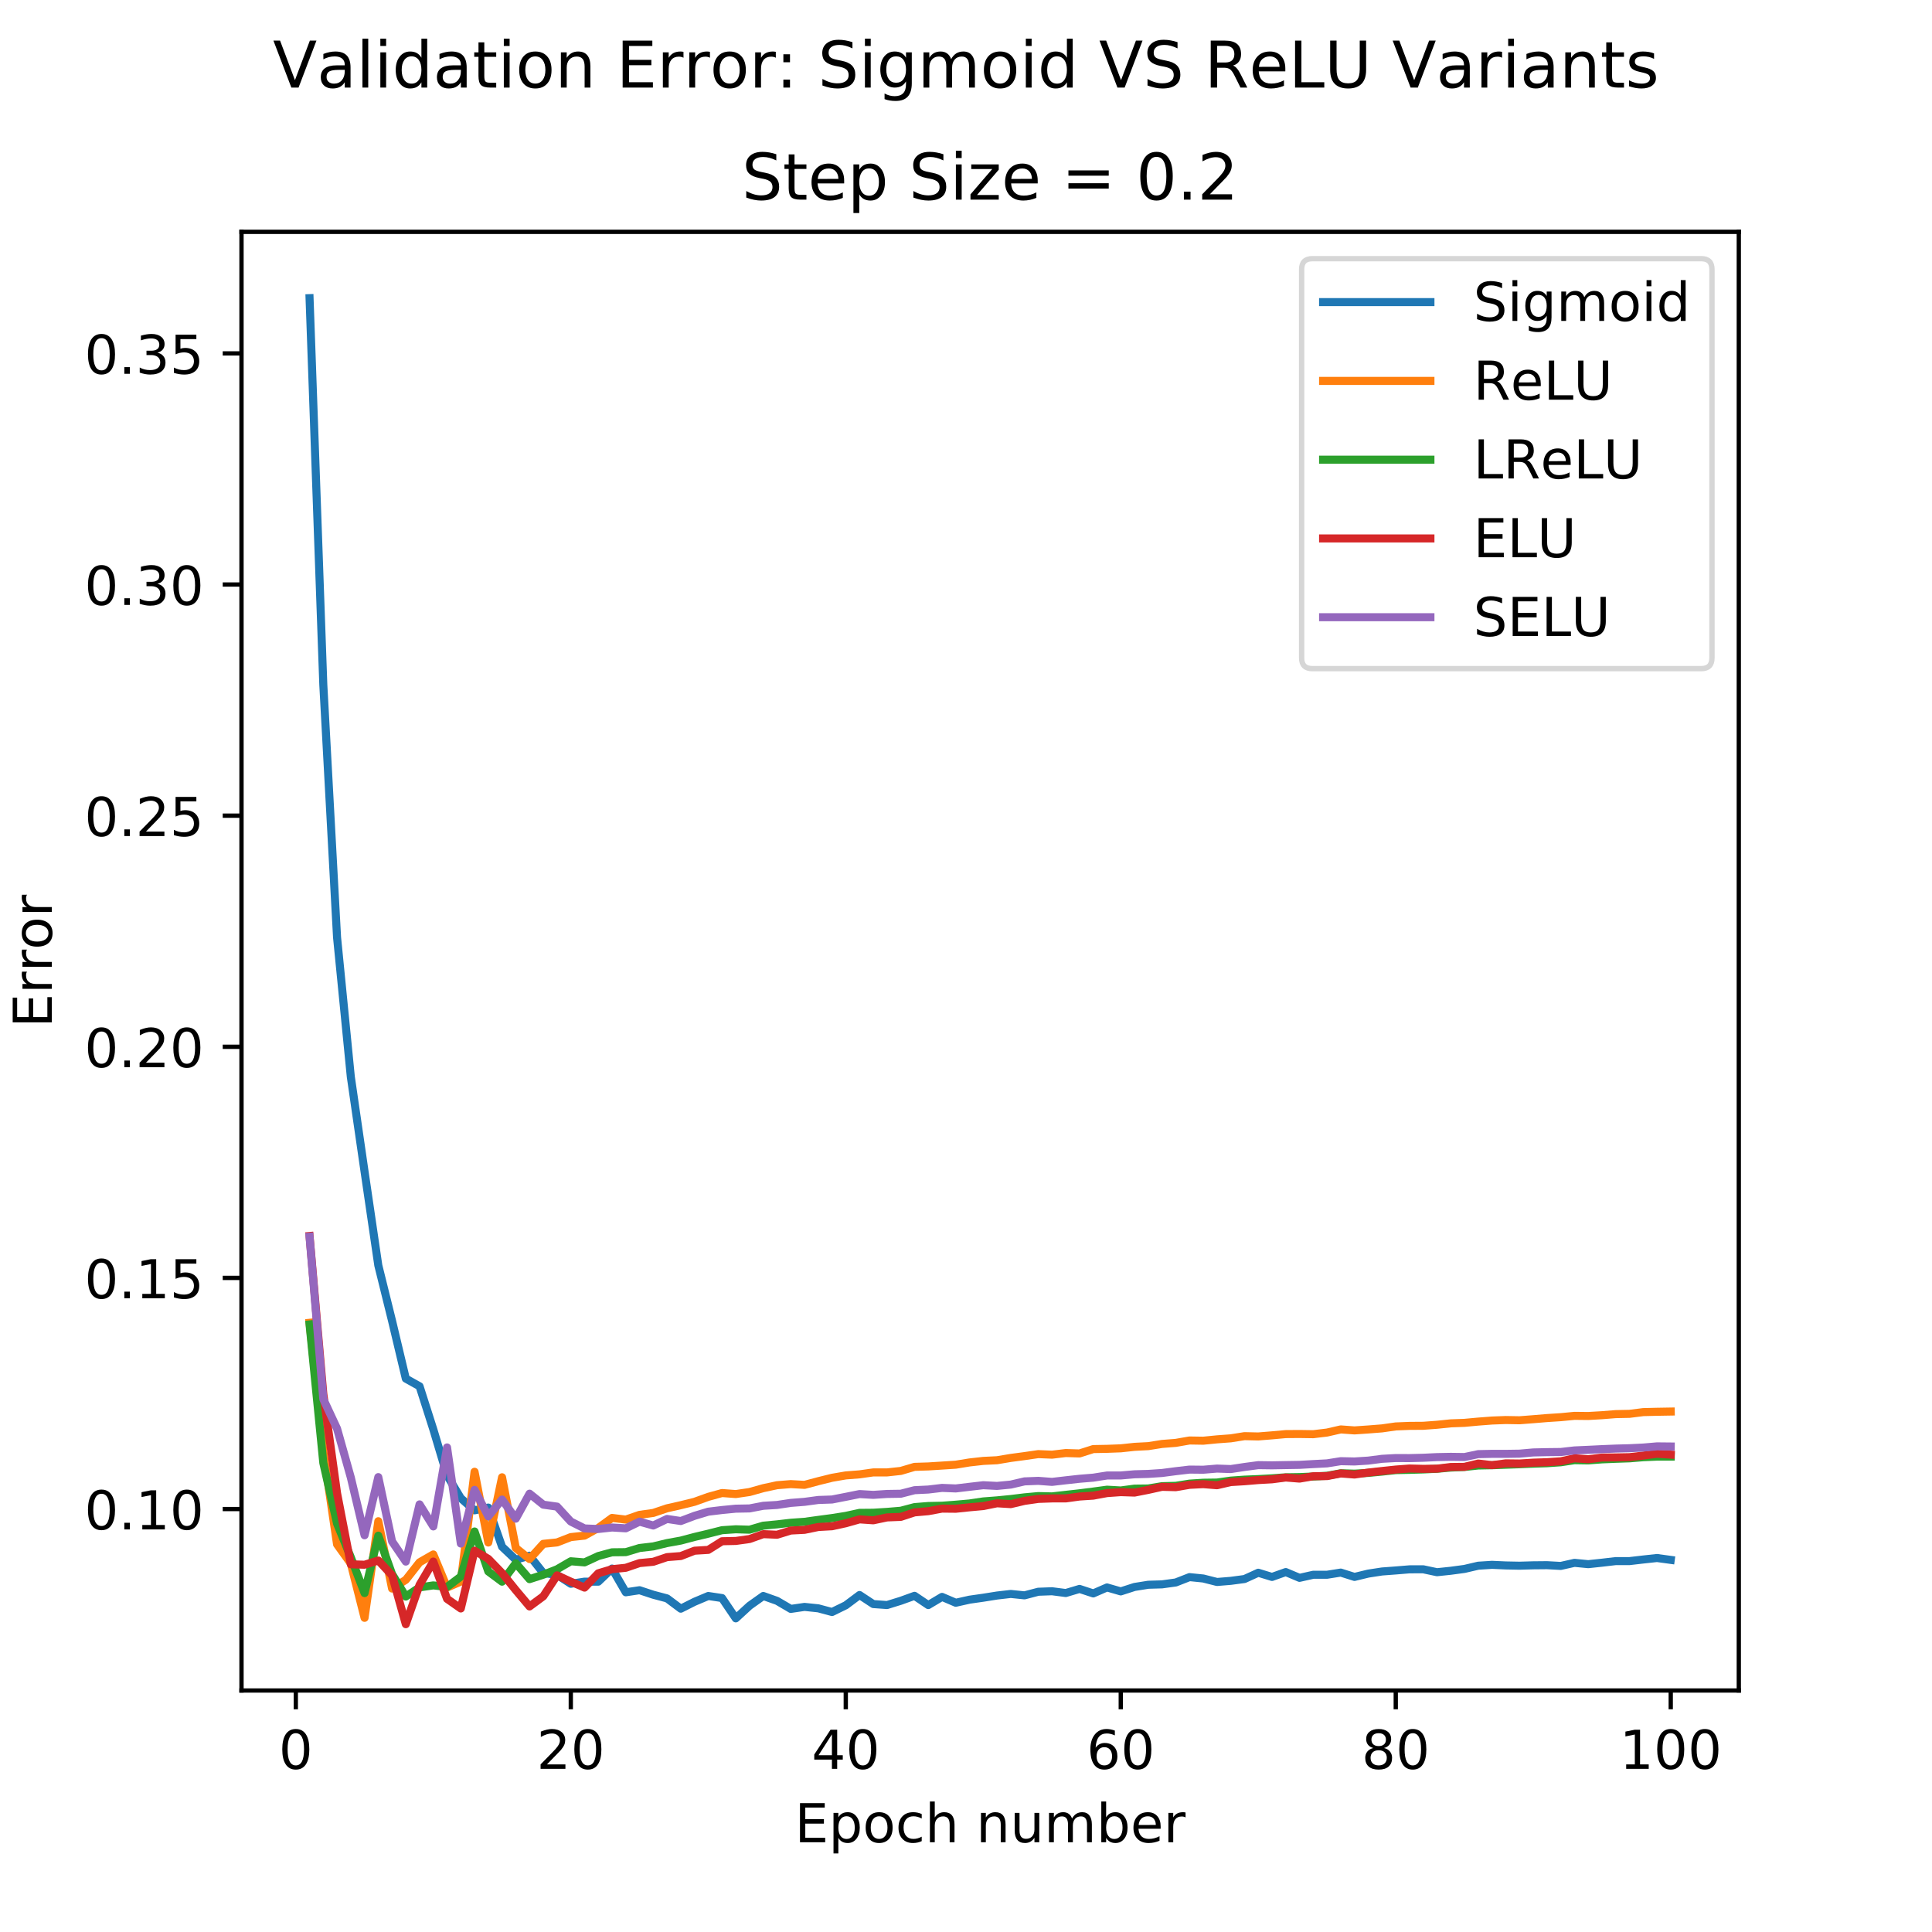 <?xml version="1.0" encoding="utf-8" standalone="no"?>
<!DOCTYPE svg PUBLIC "-//W3C//DTD SVG 1.1//EN"
  "http://www.w3.org/Graphics/SVG/1.1/DTD/svg11.dtd">
<!-- Created with matplotlib (http://matplotlib.org/) -->
<svg height="360pt" version="1.1" viewBox="0 0 360 360" width="360pt" xmlns="http://www.w3.org/2000/svg" xmlns:xlink="http://www.w3.org/1999/xlink">
 <defs>
  <style type="text/css">
*{stroke-linecap:butt;stroke-linejoin:round;}
  </style>
 </defs>
 <g id="figure_1">
  <g id="patch_1">
   <path d="M 0 360 
L 360 360 
L 360 0 
L 0 0 
z
" style="fill:#ffffff;"/>
  </g>
  <g id="axes_1">
   <g id="patch_2">
    <path d="M 45 315 
L 324 315 
L 324 43.2 
L 45 43.2 
z
" style="fill:#ffffff;"/>
   </g>
   <g id="matplotlib.axis_1">
    <g id="xtick_1">
     <g id="line2d_1">
      <defs>
       <path d="M 0 0 
L 0 3.5 
" id="mba93e3046a" style="stroke:#000000;stroke-width:0.8;"/>
      </defs>
      <g>
       <use style="stroke:#000000;stroke-width:0.8;" x="55.12" xlink:href="#mba93e3046a" y="315"/>
      </g>
     </g>
     <g id="text_1">
      <!-- 0 -->
      <defs>
       <path d="M 31.781 66.406 
Q 24.172 66.406 20.328 58.906 
Q 16.5 51.422 16.5 36.375 
Q 16.5 21.391 20.328 13.891 
Q 24.172 6.391 31.781 6.391 
Q 39.453 6.391 43.281 13.891 
Q 47.125 21.391 47.125 36.375 
Q 47.125 51.422 43.281 58.906 
Q 39.453 66.406 31.781 66.406 
z
M 31.781 74.219 
Q 44.047 74.219 50.516 64.516 
Q 56.984 54.828 56.984 36.375 
Q 56.984 17.969 50.516 8.266 
Q 44.047 -1.422 31.781 -1.422 
Q 19.531 -1.422 13.062 8.266 
Q 6.594 17.969 6.594 36.375 
Q 6.594 54.828 13.062 64.516 
Q 19.531 74.219 31.781 74.219 
z
" id="DejaVuSans-30"/>
      </defs>
      <g transform="translate(51.939 329.598)scale(0.1 -0.1)">
       <use xlink:href="#DejaVuSans-30"/>
      </g>
     </g>
    </g>
    <g id="xtick_2">
     <g id="line2d_2">
      <g>
       <use style="stroke:#000000;stroke-width:0.8;" x="106.36" xlink:href="#mba93e3046a" y="315"/>
      </g>
     </g>
     <g id="text_2">
      <!-- 20 -->
      <defs>
       <path d="M 19.188 8.297 
L 53.609 8.297 
L 53.609 0 
L 7.328 0 
L 7.328 8.297 
Q 12.938 14.109 22.625 23.891 
Q 32.328 33.688 34.812 36.531 
Q 39.547 41.844 41.422 45.531 
Q 43.312 49.219 43.312 52.781 
Q 43.312 58.594 39.234 62.25 
Q 35.156 65.922 28.609 65.922 
Q 23.969 65.922 18.812 64.312 
Q 13.672 62.703 7.812 59.422 
L 7.812 69.391 
Q 13.766 71.781 18.938 73 
Q 24.125 74.219 28.422 74.219 
Q 39.75 74.219 46.484 68.547 
Q 53.219 62.891 53.219 53.422 
Q 53.219 48.922 51.531 44.891 
Q 49.859 40.875 45.406 35.406 
Q 44.188 33.984 37.641 27.219 
Q 31.109 20.453 19.188 8.297 
z
" id="DejaVuSans-32"/>
      </defs>
      <g transform="translate(99.997 329.598)scale(0.1 -0.1)">
       <use xlink:href="#DejaVuSans-32"/>
       <use x="63.623" xlink:href="#DejaVuSans-30"/>
      </g>
     </g>
    </g>
    <g id="xtick_3">
     <g id="line2d_3">
      <g>
       <use style="stroke:#000000;stroke-width:0.8;" x="157.599" xlink:href="#mba93e3046a" y="315"/>
      </g>
     </g>
     <g id="text_3">
      <!-- 40 -->
      <defs>
       <path d="M 37.797 64.312 
L 12.891 25.391 
L 37.797 25.391 
z
M 35.203 72.906 
L 47.609 72.906 
L 47.609 25.391 
L 58.016 25.391 
L 58.016 17.188 
L 47.609 17.188 
L 47.609 0 
L 37.797 0 
L 37.797 17.188 
L 4.891 17.188 
L 4.891 26.703 
z
" id="DejaVuSans-34"/>
      </defs>
      <g transform="translate(151.237 329.598)scale(0.1 -0.1)">
       <use xlink:href="#DejaVuSans-34"/>
       <use x="63.623" xlink:href="#DejaVuSans-30"/>
      </g>
     </g>
    </g>
    <g id="xtick_4">
     <g id="line2d_4">
      <g>
       <use style="stroke:#000000;stroke-width:0.8;" x="208.839" xlink:href="#mba93e3046a" y="315"/>
      </g>
     </g>
     <g id="text_4">
      <!-- 60 -->
      <defs>
       <path d="M 33.016 40.375 
Q 26.375 40.375 22.484 35.828 
Q 18.609 31.297 18.609 23.391 
Q 18.609 15.531 22.484 10.953 
Q 26.375 6.391 33.016 6.391 
Q 39.656 6.391 43.531 10.953 
Q 47.406 15.531 47.406 23.391 
Q 47.406 31.297 43.531 35.828 
Q 39.656 40.375 33.016 40.375 
z
M 52.594 71.297 
L 52.594 62.312 
Q 48.875 64.062 45.094 64.984 
Q 41.312 65.922 37.594 65.922 
Q 27.828 65.922 22.672 59.328 
Q 17.531 52.734 16.797 39.406 
Q 19.672 43.656 24.016 45.922 
Q 28.375 48.188 33.594 48.188 
Q 44.578 48.188 50.953 41.516 
Q 57.328 34.859 57.328 23.391 
Q 57.328 12.156 50.688 5.359 
Q 44.047 -1.422 33.016 -1.422 
Q 20.359 -1.422 13.672 8.266 
Q 6.984 17.969 6.984 36.375 
Q 6.984 53.656 15.188 63.938 
Q 23.391 74.219 37.203 74.219 
Q 40.922 74.219 44.703 73.484 
Q 48.484 72.75 52.594 71.297 
z
" id="DejaVuSans-36"/>
      </defs>
      <g transform="translate(202.476 329.598)scale(0.1 -0.1)">
       <use xlink:href="#DejaVuSans-36"/>
       <use x="63.623" xlink:href="#DejaVuSans-30"/>
      </g>
     </g>
    </g>
    <g id="xtick_5">
     <g id="line2d_5">
      <g>
       <use style="stroke:#000000;stroke-width:0.8;" x="260.079" xlink:href="#mba93e3046a" y="315"/>
      </g>
     </g>
     <g id="text_5">
      <!-- 80 -->
      <defs>
       <path d="M 31.781 34.625 
Q 24.75 34.625 20.719 30.859 
Q 16.703 27.094 16.703 20.516 
Q 16.703 13.922 20.719 10.156 
Q 24.75 6.391 31.781 6.391 
Q 38.812 6.391 42.859 10.172 
Q 46.922 13.969 46.922 20.516 
Q 46.922 27.094 42.891 30.859 
Q 38.875 34.625 31.781 34.625 
z
M 21.922 38.812 
Q 15.578 40.375 12.031 44.719 
Q 8.5 49.078 8.5 55.328 
Q 8.5 64.062 14.719 69.141 
Q 20.953 74.219 31.781 74.219 
Q 42.672 74.219 48.875 69.141 
Q 55.078 64.062 55.078 55.328 
Q 55.078 49.078 51.531 44.719 
Q 48 40.375 41.703 38.812 
Q 48.828 37.156 52.797 32.312 
Q 56.781 27.484 56.781 20.516 
Q 56.781 9.906 50.312 4.234 
Q 43.844 -1.422 31.781 -1.422 
Q 19.734 -1.422 13.25 4.234 
Q 6.781 9.906 6.781 20.516 
Q 6.781 27.484 10.781 32.312 
Q 14.797 37.156 21.922 38.812 
z
M 18.312 54.391 
Q 18.312 48.734 21.844 45.562 
Q 25.391 42.391 31.781 42.391 
Q 38.141 42.391 41.719 45.562 
Q 45.312 48.734 45.312 54.391 
Q 45.312 60.062 41.719 63.234 
Q 38.141 66.406 31.781 66.406 
Q 25.391 66.406 21.844 63.234 
Q 18.312 60.062 18.312 54.391 
z
" id="DejaVuSans-38"/>
      </defs>
      <g transform="translate(253.716 329.598)scale(0.1 -0.1)">
       <use xlink:href="#DejaVuSans-38"/>
       <use x="63.623" xlink:href="#DejaVuSans-30"/>
      </g>
     </g>
    </g>
    <g id="xtick_6">
     <g id="line2d_6">
      <g>
       <use style="stroke:#000000;stroke-width:0.8;" x="311.318" xlink:href="#mba93e3046a" y="315"/>
      </g>
     </g>
     <g id="text_6">
      <!-- 100 -->
      <defs>
       <path d="M 12.406 8.297 
L 28.516 8.297 
L 28.516 63.922 
L 10.984 60.406 
L 10.984 69.391 
L 28.422 72.906 
L 38.281 72.906 
L 38.281 8.297 
L 54.391 8.297 
L 54.391 0 
L 12.406 0 
z
" id="DejaVuSans-31"/>
      </defs>
      <g transform="translate(301.774 329.598)scale(0.1 -0.1)">
       <use xlink:href="#DejaVuSans-31"/>
       <use x="63.623" xlink:href="#DejaVuSans-30"/>
       <use x="127.246" xlink:href="#DejaVuSans-30"/>
      </g>
     </g>
    </g>
    <g id="text_7">
     <!-- Epoch number -->
     <defs>
      <path d="M 9.812 72.906 
L 55.906 72.906 
L 55.906 64.594 
L 19.672 64.594 
L 19.672 43.016 
L 54.391 43.016 
L 54.391 34.719 
L 19.672 34.719 
L 19.672 8.297 
L 56.781 8.297 
L 56.781 0 
L 9.812 0 
z
" id="DejaVuSans-45"/>
      <path d="M 18.109 8.203 
L 18.109 -20.797 
L 9.078 -20.797 
L 9.078 54.688 
L 18.109 54.688 
L 18.109 46.391 
Q 20.953 51.266 25.266 53.625 
Q 29.594 56 35.594 56 
Q 45.562 56 51.781 48.094 
Q 58.016 40.188 58.016 27.297 
Q 58.016 14.406 51.781 6.484 
Q 45.562 -1.422 35.594 -1.422 
Q 29.594 -1.422 25.266 0.953 
Q 20.953 3.328 18.109 8.203 
z
M 48.688 27.297 
Q 48.688 37.203 44.609 42.844 
Q 40.531 48.484 33.406 48.484 
Q 26.266 48.484 22.188 42.844 
Q 18.109 37.203 18.109 27.297 
Q 18.109 17.391 22.188 11.75 
Q 26.266 6.109 33.406 6.109 
Q 40.531 6.109 44.609 11.75 
Q 48.688 17.391 48.688 27.297 
z
" id="DejaVuSans-70"/>
      <path d="M 30.609 48.391 
Q 23.391 48.391 19.188 42.75 
Q 14.984 37.109 14.984 27.297 
Q 14.984 17.484 19.156 11.844 
Q 23.344 6.203 30.609 6.203 
Q 37.797 6.203 41.984 11.859 
Q 46.188 17.531 46.188 27.297 
Q 46.188 37.016 41.984 42.703 
Q 37.797 48.391 30.609 48.391 
z
M 30.609 56 
Q 42.328 56 49.016 48.375 
Q 55.719 40.766 55.719 27.297 
Q 55.719 13.875 49.016 6.219 
Q 42.328 -1.422 30.609 -1.422 
Q 18.844 -1.422 12.172 6.219 
Q 5.516 13.875 5.516 27.297 
Q 5.516 40.766 12.172 48.375 
Q 18.844 56 30.609 56 
z
" id="DejaVuSans-6f"/>
      <path d="M 48.781 52.594 
L 48.781 44.188 
Q 44.969 46.297 41.141 47.344 
Q 37.312 48.391 33.406 48.391 
Q 24.656 48.391 19.812 42.844 
Q 14.984 37.312 14.984 27.297 
Q 14.984 17.281 19.812 11.734 
Q 24.656 6.203 33.406 6.203 
Q 37.312 6.203 41.141 7.25 
Q 44.969 8.297 48.781 10.406 
L 48.781 2.094 
Q 45.016 0.344 40.984 -0.531 
Q 36.969 -1.422 32.422 -1.422 
Q 20.062 -1.422 12.781 6.344 
Q 5.516 14.109 5.516 27.297 
Q 5.516 40.672 12.859 48.328 
Q 20.219 56 33.016 56 
Q 37.156 56 41.109 55.141 
Q 45.062 54.297 48.781 52.594 
z
" id="DejaVuSans-63"/>
      <path d="M 54.891 33.016 
L 54.891 0 
L 45.906 0 
L 45.906 32.719 
Q 45.906 40.484 42.875 44.328 
Q 39.844 48.188 33.797 48.188 
Q 26.516 48.188 22.312 43.547 
Q 18.109 38.922 18.109 30.906 
L 18.109 0 
L 9.078 0 
L 9.078 75.984 
L 18.109 75.984 
L 18.109 46.188 
Q 21.344 51.125 25.703 53.562 
Q 30.078 56 35.797 56 
Q 45.219 56 50.047 50.172 
Q 54.891 44.344 54.891 33.016 
z
" id="DejaVuSans-68"/>
      <path id="DejaVuSans-20"/>
      <path d="M 54.891 33.016 
L 54.891 0 
L 45.906 0 
L 45.906 32.719 
Q 45.906 40.484 42.875 44.328 
Q 39.844 48.188 33.797 48.188 
Q 26.516 48.188 22.312 43.547 
Q 18.109 38.922 18.109 30.906 
L 18.109 0 
L 9.078 0 
L 9.078 54.688 
L 18.109 54.688 
L 18.109 46.188 
Q 21.344 51.125 25.703 53.562 
Q 30.078 56 35.797 56 
Q 45.219 56 50.047 50.172 
Q 54.891 44.344 54.891 33.016 
z
" id="DejaVuSans-6e"/>
      <path d="M 8.5 21.578 
L 8.5 54.688 
L 17.484 54.688 
L 17.484 21.922 
Q 17.484 14.156 20.5 10.266 
Q 23.531 6.391 29.594 6.391 
Q 36.859 6.391 41.078 11.031 
Q 45.312 15.672 45.312 23.688 
L 45.312 54.688 
L 54.297 54.688 
L 54.297 0 
L 45.312 0 
L 45.312 8.406 
Q 42.047 3.422 37.719 1 
Q 33.406 -1.422 27.688 -1.422 
Q 18.266 -1.422 13.375 4.438 
Q 8.5 10.297 8.5 21.578 
z
M 31.109 56 
z
" id="DejaVuSans-75"/>
      <path d="M 52 44.188 
Q 55.375 50.25 60.062 53.125 
Q 64.75 56 71.094 56 
Q 79.641 56 84.281 50.016 
Q 88.922 44.047 88.922 33.016 
L 88.922 0 
L 79.891 0 
L 79.891 32.719 
Q 79.891 40.578 77.094 44.375 
Q 74.312 48.188 68.609 48.188 
Q 61.625 48.188 57.562 43.547 
Q 53.516 38.922 53.516 30.906 
L 53.516 0 
L 44.484 0 
L 44.484 32.719 
Q 44.484 40.625 41.703 44.406 
Q 38.922 48.188 33.109 48.188 
Q 26.219 48.188 22.156 43.531 
Q 18.109 38.875 18.109 30.906 
L 18.109 0 
L 9.078 0 
L 9.078 54.688 
L 18.109 54.688 
L 18.109 46.188 
Q 21.188 51.219 25.484 53.609 
Q 29.781 56 35.688 56 
Q 41.656 56 45.828 52.969 
Q 50 49.953 52 44.188 
z
" id="DejaVuSans-6d"/>
      <path d="M 48.688 27.297 
Q 48.688 37.203 44.609 42.844 
Q 40.531 48.484 33.406 48.484 
Q 26.266 48.484 22.188 42.844 
Q 18.109 37.203 18.109 27.297 
Q 18.109 17.391 22.188 11.75 
Q 26.266 6.109 33.406 6.109 
Q 40.531 6.109 44.609 11.75 
Q 48.688 17.391 48.688 27.297 
z
M 18.109 46.391 
Q 20.953 51.266 25.266 53.625 
Q 29.594 56 35.594 56 
Q 45.562 56 51.781 48.094 
Q 58.016 40.188 58.016 27.297 
Q 58.016 14.406 51.781 6.484 
Q 45.562 -1.422 35.594 -1.422 
Q 29.594 -1.422 25.266 0.953 
Q 20.953 3.328 18.109 8.203 
L 18.109 0 
L 9.078 0 
L 9.078 75.984 
L 18.109 75.984 
z
" id="DejaVuSans-62"/>
      <path d="M 56.203 29.594 
L 56.203 25.203 
L 14.891 25.203 
Q 15.484 15.922 20.484 11.062 
Q 25.484 6.203 34.422 6.203 
Q 39.594 6.203 44.453 7.469 
Q 49.312 8.734 54.109 11.281 
L 54.109 2.781 
Q 49.266 0.734 44.188 -0.344 
Q 39.109 -1.422 33.891 -1.422 
Q 20.797 -1.422 13.156 6.188 
Q 5.516 13.812 5.516 26.812 
Q 5.516 40.234 12.766 48.109 
Q 20.016 56 32.328 56 
Q 43.359 56 49.781 48.891 
Q 56.203 41.797 56.203 29.594 
z
M 47.219 32.234 
Q 47.125 39.594 43.094 43.984 
Q 39.062 48.391 32.422 48.391 
Q 24.906 48.391 20.391 44.141 
Q 15.875 39.891 15.188 32.172 
z
" id="DejaVuSans-65"/>
      <path d="M 41.109 46.297 
Q 39.594 47.172 37.812 47.578 
Q 36.031 48 33.891 48 
Q 26.266 48 22.188 43.047 
Q 18.109 38.094 18.109 28.812 
L 18.109 0 
L 9.078 0 
L 9.078 54.688 
L 18.109 54.688 
L 18.109 46.188 
Q 20.953 51.172 25.484 53.578 
Q 30.031 56 36.531 56 
Q 37.453 56 38.578 55.875 
Q 39.703 55.766 41.062 55.516 
z
" id="DejaVuSans-72"/>
     </defs>
     <g transform="translate(148.086 343.277)scale(0.1 -0.1)">
      <use xlink:href="#DejaVuSans-45"/>
      <use x="63.184" xlink:href="#DejaVuSans-70"/>
      <use x="126.66" xlink:href="#DejaVuSans-6f"/>
      <use x="187.842" xlink:href="#DejaVuSans-63"/>
      <use x="242.822" xlink:href="#DejaVuSans-68"/>
      <use x="306.201" xlink:href="#DejaVuSans-20"/>
      <use x="337.988" xlink:href="#DejaVuSans-6e"/>
      <use x="401.367" xlink:href="#DejaVuSans-75"/>
      <use x="464.746" xlink:href="#DejaVuSans-6d"/>
      <use x="562.158" xlink:href="#DejaVuSans-62"/>
      <use x="625.635" xlink:href="#DejaVuSans-65"/>
      <use x="687.158" xlink:href="#DejaVuSans-72"/>
     </g>
    </g>
   </g>
   <g id="matplotlib.axis_2">
    <g id="ytick_1">
     <g id="line2d_7">
      <defs>
       <path d="M 0 0 
L -3.5 0 
" id="m171184940d" style="stroke:#000000;stroke-width:0.8;"/>
      </defs>
      <g>
       <use style="stroke:#000000;stroke-width:0.8;" x="45" xlink:href="#m171184940d" y="281.188"/>
      </g>
     </g>
     <g id="text_8">
      <!-- 0.10 -->
      <defs>
       <path d="M 10.688 12.406 
L 21 12.406 
L 21 0 
L 10.688 0 
z
" id="DejaVuSans-2e"/>
      </defs>
      <g transform="translate(15.734 284.987)scale(0.1 -0.1)">
       <use xlink:href="#DejaVuSans-30"/>
       <use x="63.623" xlink:href="#DejaVuSans-2e"/>
       <use x="95.41" xlink:href="#DejaVuSans-31"/>
       <use x="159.033" xlink:href="#DejaVuSans-30"/>
      </g>
     </g>
    </g>
    <g id="ytick_2">
     <g id="line2d_8">
      <g>
       <use style="stroke:#000000;stroke-width:0.8;" x="45" xlink:href="#m171184940d" y="238.12"/>
      </g>
     </g>
     <g id="text_9">
      <!-- 0.15 -->
      <defs>
       <path d="M 10.797 72.906 
L 49.516 72.906 
L 49.516 64.594 
L 19.828 64.594 
L 19.828 46.734 
Q 21.969 47.469 24.109 47.828 
Q 26.266 48.188 28.422 48.188 
Q 40.625 48.188 47.75 41.5 
Q 54.891 34.812 54.891 23.391 
Q 54.891 11.625 47.562 5.094 
Q 40.234 -1.422 26.906 -1.422 
Q 22.312 -1.422 17.547 -0.641 
Q 12.797 0.141 7.719 1.703 
L 7.719 11.625 
Q 12.109 9.234 16.797 8.062 
Q 21.484 6.891 26.703 6.891 
Q 35.156 6.891 40.078 11.328 
Q 45.016 15.766 45.016 23.391 
Q 45.016 31 40.078 35.438 
Q 35.156 39.891 26.703 39.891 
Q 22.75 39.891 18.812 39.016 
Q 14.891 38.141 10.797 36.281 
z
" id="DejaVuSans-35"/>
      </defs>
      <g transform="translate(15.734 241.92)scale(0.1 -0.1)">
       <use xlink:href="#DejaVuSans-30"/>
       <use x="63.623" xlink:href="#DejaVuSans-2e"/>
       <use x="95.41" xlink:href="#DejaVuSans-31"/>
       <use x="159.033" xlink:href="#DejaVuSans-35"/>
      </g>
     </g>
    </g>
    <g id="ytick_3">
     <g id="line2d_9">
      <g>
       <use style="stroke:#000000;stroke-width:0.8;" x="45" xlink:href="#m171184940d" y="195.053"/>
      </g>
     </g>
     <g id="text_10">
      <!-- 0.20 -->
      <g transform="translate(15.734 198.853)scale(0.1 -0.1)">
       <use xlink:href="#DejaVuSans-30"/>
       <use x="63.623" xlink:href="#DejaVuSans-2e"/>
       <use x="95.41" xlink:href="#DejaVuSans-32"/>
       <use x="159.033" xlink:href="#DejaVuSans-30"/>
      </g>
     </g>
    </g>
    <g id="ytick_4">
     <g id="line2d_10">
      <g>
       <use style="stroke:#000000;stroke-width:0.8;" x="45" xlink:href="#m171184940d" y="151.986"/>
      </g>
     </g>
     <g id="text_11">
      <!-- 0.25 -->
      <g transform="translate(15.734 155.785)scale(0.1 -0.1)">
       <use xlink:href="#DejaVuSans-30"/>
       <use x="63.623" xlink:href="#DejaVuSans-2e"/>
       <use x="95.41" xlink:href="#DejaVuSans-32"/>
       <use x="159.033" xlink:href="#DejaVuSans-35"/>
      </g>
     </g>
    </g>
    <g id="ytick_5">
     <g id="line2d_11">
      <g>
       <use style="stroke:#000000;stroke-width:0.8;" x="45" xlink:href="#m171184940d" y="108.919"/>
      </g>
     </g>
     <g id="text_12">
      <!-- 0.30 -->
      <defs>
       <path d="M 40.578 39.312 
Q 47.656 37.797 51.625 33 
Q 55.609 28.219 55.609 21.188 
Q 55.609 10.406 48.188 4.484 
Q 40.766 -1.422 27.094 -1.422 
Q 22.516 -1.422 17.656 -0.516 
Q 12.797 0.391 7.625 2.203 
L 7.625 11.719 
Q 11.719 9.328 16.594 8.109 
Q 21.484 6.891 26.812 6.891 
Q 36.078 6.891 40.938 10.547 
Q 45.797 14.203 45.797 21.188 
Q 45.797 27.641 41.281 31.266 
Q 36.766 34.906 28.719 34.906 
L 20.219 34.906 
L 20.219 43.016 
L 29.109 43.016 
Q 36.375 43.016 40.234 45.922 
Q 44.094 48.828 44.094 54.297 
Q 44.094 59.906 40.109 62.906 
Q 36.141 65.922 28.719 65.922 
Q 24.656 65.922 20.016 65.031 
Q 15.375 64.156 9.812 62.312 
L 9.812 71.094 
Q 15.438 72.656 20.344 73.438 
Q 25.25 74.219 29.594 74.219 
Q 40.828 74.219 47.359 69.109 
Q 53.906 64.016 53.906 55.328 
Q 53.906 49.266 50.438 45.094 
Q 46.969 40.922 40.578 39.312 
z
" id="DejaVuSans-33"/>
      </defs>
      <g transform="translate(15.734 112.718)scale(0.1 -0.1)">
       <use xlink:href="#DejaVuSans-30"/>
       <use x="63.623" xlink:href="#DejaVuSans-2e"/>
       <use x="95.41" xlink:href="#DejaVuSans-33"/>
       <use x="159.033" xlink:href="#DejaVuSans-30"/>
      </g>
     </g>
    </g>
    <g id="ytick_6">
     <g id="line2d_12">
      <g>
       <use style="stroke:#000000;stroke-width:0.8;" x="45" xlink:href="#m171184940d" y="65.852"/>
      </g>
     </g>
     <g id="text_13">
      <!-- 0.35 -->
      <g transform="translate(15.734 69.651)scale(0.1 -0.1)">
       <use xlink:href="#DejaVuSans-30"/>
       <use x="63.623" xlink:href="#DejaVuSans-2e"/>
       <use x="95.41" xlink:href="#DejaVuSans-33"/>
       <use x="159.033" xlink:href="#DejaVuSans-35"/>
      </g>
     </g>
    </g>
    <g id="text_14">
     <!-- Error -->
     <g transform="translate(9.655 191.483)rotate(-90)scale(0.1 -0.1)">
      <use xlink:href="#DejaVuSans-45"/>
      <use x="63.184" xlink:href="#DejaVuSans-72"/>
      <use x="104.281" xlink:href="#DejaVuSans-72"/>
      <use x="145.363" xlink:href="#DejaVuSans-6f"/>
      <use x="206.545" xlink:href="#DejaVuSans-72"/>
     </g>
    </g>
   </g>
   <g id="line2d_13">
    <path clip-path="url(#p0ea96de3ef)" d="M 57.682 55.555 
L 60.244 127.581 
L 62.806 174.673 
L 65.368 200.635 
L 67.93 218.308 
L 70.492 235.785 
L 73.054 246.123 
L 75.616 256.882 
L 78.178 258.312 
L 80.74 266.339 
L 83.302 274.898 
L 85.864 279.167 
L 88.426 281.427 
L 90.988 280.916 
L 93.55 288.21 
L 96.112 290.636 
L 98.674 289.877 
L 101.236 293.113 
L 103.798 293.448 
L 106.36 295.117 
L 108.921 294.716 
L 111.483 294.721 
L 114.045 292.276 
L 116.607 296.699 
L 119.169 296.313 
L 121.731 297.158 
L 124.293 297.837 
L 126.855 299.755 
L 129.417 298.467 
L 131.979 297.388 
L 134.541 297.774 
L 137.103 301.559 
L 139.665 299.207 
L 142.227 297.386 
L 144.789 298.296 
L 147.351 299.798 
L 149.913 299.422 
L 152.475 299.689 
L 155.037 300.375 
L 157.599 299.123 
L 160.161 297.208 
L 162.723 298.894 
L 165.285 299.078 
L 167.847 298.282 
L 170.409 297.358 
L 172.971 299.082 
L 175.533 297.556 
L 178.095 298.65 
L 180.657 298.076 
L 183.219 297.711 
L 185.781 297.304 
L 188.343 297.008 
L 190.905 297.272 
L 193.467 296.599 
L 196.029 296.505 
L 198.591 296.837 
L 201.153 296.072 
L 203.715 296.912 
L 206.277 295.796 
L 208.839 296.534 
L 211.401 295.706 
L 213.963 295.297 
L 216.525 295.223 
L 219.087 294.871 
L 221.649 293.872 
L 224.211 294.13 
L 226.773 294.778 
L 229.335 294.568 
L 231.897 294.227 
L 234.459 293.057 
L 237.021 293.841 
L 239.583 292.93 
L 242.145 294.01 
L 244.707 293.434 
L 247.269 293.434 
L 249.831 293.027 
L 252.393 293.836 
L 254.955 293.217 
L 257.517 292.824 
L 260.079 292.632 
L 262.64 292.422 
L 265.202 292.415 
L 267.764 292.959 
L 270.326 292.69 
L 272.888 292.345 
L 275.45 291.747 
L 278.012 291.583 
L 280.574 291.697 
L 283.136 291.746 
L 285.698 291.672 
L 288.26 291.648 
L 290.822 291.789 
L 293.384 291.213 
L 295.946 291.461 
L 298.508 291.187 
L 301.07 290.888 
L 303.632 290.888 
L 306.194 290.591 
L 308.756 290.313 
L 311.318 290.663 
" style="fill:none;stroke:#1f77b4;stroke-linecap:square;stroke-width:1.5;"/>
   </g>
   <g id="line2d_14">
    <path clip-path="url(#p0ea96de3ef)" d="M 57.682 246.482 
L 60.244 270.414 
L 62.806 287.77 
L 65.368 291.338 
L 67.93 301.462 
L 70.492 283.455 
L 73.054 296.002 
L 75.616 294.38 
L 78.178 291.115 
L 80.74 289.646 
L 83.302 295.811 
L 85.864 294.707 
L 88.426 274.243 
L 90.988 287.426 
L 93.55 275.268 
L 96.112 288.444 
L 98.674 290.504 
L 101.236 287.669 
L 103.798 287.409 
L 106.36 286.416 
L 108.921 286.139 
L 111.483 284.713 
L 114.045 282.844 
L 116.607 283.155 
L 119.169 282.269 
L 121.731 281.912 
L 124.293 281.049 
L 126.855 280.47 
L 129.417 279.837 
L 131.979 278.914 
L 134.541 278.205 
L 137.103 278.395 
L 139.665 278.018 
L 142.227 277.299 
L 144.789 276.747 
L 147.351 276.541 
L 149.913 276.683 
L 152.475 275.998 
L 155.037 275.364 
L 157.599 274.923 
L 160.161 274.724 
L 162.723 274.363 
L 165.285 274.364 
L 167.847 274.086 
L 170.409 273.33 
L 172.971 273.25 
L 175.533 273.088 
L 178.095 272.923 
L 180.657 272.505 
L 183.219 272.218 
L 185.781 272.093 
L 188.343 271.665 
L 190.905 271.323 
L 193.467 270.952 
L 196.029 271.058 
L 198.591 270.752 
L 201.153 270.831 
L 203.715 270.014 
L 206.277 269.969 
L 208.839 269.874 
L 211.401 269.599 
L 213.963 269.467 
L 216.525 269.059 
L 219.087 268.859 
L 221.649 268.414 
L 224.211 268.454 
L 226.773 268.202 
L 229.335 268.012 
L 231.897 267.606 
L 234.459 267.663 
L 237.021 267.455 
L 239.583 267.222 
L 242.145 267.203 
L 244.707 267.242 
L 247.269 266.935 
L 249.831 266.351 
L 252.393 266.536 
L 254.955 266.361 
L 257.517 266.16 
L 260.079 265.794 
L 262.64 265.693 
L 265.202 265.675 
L 267.764 265.485 
L 270.326 265.22 
L 272.888 265.127 
L 275.45 264.893 
L 278.012 264.696 
L 280.574 264.6 
L 283.136 264.645 
L 285.698 264.448 
L 288.26 264.236 
L 290.822 264.069 
L 293.384 263.823 
L 295.946 263.851 
L 298.508 263.704 
L 301.07 263.499 
L 303.632 263.448 
L 306.194 263.127 
L 308.756 263.065 
L 311.318 263.022 
" style="fill:none;stroke:#ff7f0e;stroke-linecap:square;stroke-width:1.5;"/>
   </g>
   <g id="line2d_15">
    <path clip-path="url(#p0ea96de3ef)" d="M 57.682 246.793 
L 60.244 272.599 
L 62.806 283.897 
L 65.368 290.179 
L 67.93 296.851 
L 70.492 286.148 
L 73.054 293.301 
L 75.616 297.494 
L 78.178 295.785 
L 80.74 295.416 
L 83.302 295.705 
L 85.864 293.778 
L 88.426 285.37 
L 90.988 292.814 
L 93.55 294.721 
L 96.112 291.288 
L 98.674 294.251 
L 101.236 293.422 
L 103.798 292.409 
L 106.36 290.92 
L 108.921 291.13 
L 111.483 289.943 
L 114.045 289.247 
L 116.607 289.219 
L 119.169 288.448 
L 121.731 288.149 
L 124.293 287.529 
L 126.855 287.064 
L 129.417 286.387 
L 131.979 285.777 
L 134.541 285.13 
L 137.103 284.958 
L 139.665 285.037 
L 142.227 284.287 
L 144.789 284.041 
L 147.351 283.743 
L 149.913 283.564 
L 152.475 283.21 
L 155.037 282.868 
L 157.599 282.463 
L 160.161 281.899 
L 162.723 281.877 
L 165.285 281.718 
L 167.847 281.505 
L 170.409 280.829 
L 172.971 280.622 
L 175.533 280.57 
L 178.095 280.375 
L 180.657 280.149 
L 183.219 279.768 
L 185.781 279.572 
L 188.343 279.32 
L 190.905 279.006 
L 193.467 278.773 
L 196.029 278.831 
L 198.591 278.54 
L 201.153 278.256 
L 203.715 277.929 
L 206.277 277.582 
L 208.839 277.726 
L 211.401 277.384 
L 213.963 277.355 
L 216.525 276.926 
L 219.087 276.86 
L 221.649 276.451 
L 224.211 276.287 
L 226.773 276.251 
L 229.335 275.889 
L 231.897 275.708 
L 234.459 275.604 
L 237.021 275.46 
L 239.583 275.271 
L 242.145 275.233 
L 244.707 275.129 
L 247.269 274.989 
L 249.831 274.52 
L 252.393 274.594 
L 254.955 274.453 
L 257.517 274.213 
L 260.079 273.935 
L 262.64 273.884 
L 265.202 273.807 
L 267.764 273.686 
L 270.326 273.461 
L 272.888 273.35 
L 275.45 273.076 
L 278.012 273.025 
L 280.574 272.932 
L 283.136 272.842 
L 285.698 272.735 
L 288.26 272.652 
L 290.822 272.474 
L 293.384 272.084 
L 295.946 272.124 
L 298.508 271.931 
L 301.07 271.827 
L 303.632 271.74 
L 306.194 271.531 
L 308.756 271.42 
L 311.318 271.416 
" style="fill:none;stroke:#2ca02c;stroke-linecap:square;stroke-width:1.5;"/>
   </g>
   <g id="line2d_16">
    <path clip-path="url(#p0ea96de3ef)" d="M 57.682 230.308 
L 60.244 259.729 
L 62.806 278.227 
L 65.368 291.482 
L 67.93 291.566 
L 70.492 290.778 
L 73.054 293.532 
L 75.616 302.645 
L 78.178 295.319 
L 80.74 290.973 
L 83.302 297.92 
L 85.864 299.716 
L 88.426 288.949 
L 90.988 290.472 
L 93.55 293.122 
L 96.112 296.297 
L 98.674 299.338 
L 101.236 297.445 
L 103.798 293.544 
L 106.36 294.721 
L 108.921 295.83 
L 111.483 293.16 
L 114.045 292.394 
L 116.607 292.134 
L 119.169 291.26 
L 121.731 291.014 
L 124.293 290.147 
L 126.855 289.948 
L 129.417 288.952 
L 131.979 288.798 
L 134.541 287.187 
L 137.103 287.133 
L 139.665 286.776 
L 142.227 285.865 
L 144.789 285.976 
L 147.351 285.191 
L 149.913 285.061 
L 152.475 284.534 
L 155.037 284.395 
L 157.599 283.835 
L 160.161 283.111 
L 162.723 283.287 
L 165.285 282.749 
L 167.847 282.648 
L 170.409 281.81 
L 172.971 281.585 
L 175.533 281.109 
L 178.095 281.134 
L 180.657 280.866 
L 183.219 280.634 
L 185.781 280.116 
L 188.343 280.273 
L 190.905 279.668 
L 193.467 279.3 
L 196.029 279.209 
L 198.591 279.208 
L 201.153 278.856 
L 203.715 278.69 
L 206.277 278.217 
L 208.839 278.037 
L 211.401 278.121 
L 213.963 277.617 
L 216.525 277.048 
L 219.087 277.114 
L 221.649 276.676 
L 224.211 276.549 
L 226.773 276.753 
L 229.335 276.162 
L 231.897 276.006 
L 234.459 275.789 
L 237.021 275.647 
L 239.583 275.313 
L 242.145 275.517 
L 244.707 275.079 
L 247.269 275.05 
L 249.831 274.558 
L 252.393 274.755 
L 254.955 274.389 
L 257.517 274.102 
L 260.079 273.83 
L 262.64 273.636 
L 265.202 273.699 
L 267.764 273.666 
L 270.326 273.352 
L 272.888 273.325 
L 275.45 272.709 
L 278.012 273.008 
L 280.574 272.676 
L 283.136 272.705 
L 285.698 272.543 
L 288.26 272.461 
L 290.822 272.293 
L 293.384 271.731 
L 295.946 271.906 
L 298.508 271.592 
L 301.07 271.567 
L 303.632 271.52 
L 306.194 271.225 
L 308.756 270.89 
L 311.318 271.05 
" style="fill:none;stroke:#d62728;stroke-linecap:square;stroke-width:1.5;"/>
   </g>
   <g id="line2d_17">
    <path clip-path="url(#p0ea96de3ef)" d="M 57.682 230.445 
L 60.244 260.701 
L 62.806 266.205 
L 65.368 275.304 
L 67.93 286.076 
L 70.492 275.237 
L 73.054 287.216 
L 75.616 290.979 
L 78.178 280.319 
L 80.74 284.427 
L 83.302 269.707 
L 85.864 287.616 
L 88.426 277.612 
L 90.988 282.548 
L 93.55 279.42 
L 96.112 282.977 
L 98.674 278.324 
L 101.236 280.374 
L 103.798 280.734 
L 106.36 283.519 
L 108.921 284.803 
L 111.483 284.906 
L 114.045 284.627 
L 116.607 284.779 
L 119.169 283.537 
L 121.731 284.257 
L 124.293 283.034 
L 126.855 283.419 
L 129.417 282.451 
L 131.979 281.68 
L 134.541 281.371 
L 137.103 281.12 
L 139.665 281.074 
L 142.227 280.583 
L 144.789 280.428 
L 147.351 280.044 
L 149.913 279.846 
L 152.475 279.499 
L 155.037 279.411 
L 157.599 278.911 
L 160.161 278.396 
L 162.723 278.547 
L 165.285 278.376 
L 167.847 278.336 
L 170.409 277.677 
L 172.971 277.553 
L 175.533 277.248 
L 178.095 277.35 
L 180.657 277.045 
L 183.219 276.747 
L 185.781 276.879 
L 188.343 276.631 
L 190.905 276.034 
L 193.467 275.935 
L 196.029 276.129 
L 198.591 275.832 
L 201.153 275.549 
L 203.715 275.34 
L 206.277 274.938 
L 208.839 274.933 
L 211.401 274.712 
L 213.963 274.641 
L 216.525 274.471 
L 219.087 274.136 
L 221.649 273.836 
L 224.211 273.862 
L 226.773 273.648 
L 229.335 273.738 
L 231.897 273.35 
L 234.459 273.008 
L 237.021 273.043 
L 239.583 272.997 
L 242.145 272.956 
L 244.707 272.81 
L 247.269 272.678 
L 249.831 272.27 
L 252.393 272.325 
L 254.955 272.163 
L 257.517 271.829 
L 260.079 271.687 
L 262.64 271.697 
L 265.202 271.633 
L 267.764 271.511 
L 270.326 271.462 
L 272.888 271.497 
L 275.45 270.955 
L 278.012 270.903 
L 280.574 270.905 
L 283.136 270.868 
L 285.698 270.642 
L 288.26 270.585 
L 290.822 270.557 
L 293.384 270.265 
L 295.946 270.152 
L 298.508 270.028 
L 301.07 269.922 
L 303.632 269.856 
L 306.194 269.729 
L 308.756 269.51 
L 311.318 269.535 
" style="fill:none;stroke:#9467bd;stroke-linecap:square;stroke-width:1.5;"/>
   </g>
   <g id="patch_3">
    <path d="M 45 315 
L 45 43.2 
" style="fill:none;stroke:#000000;stroke-linecap:square;stroke-linejoin:miter;stroke-width:0.8;"/>
   </g>
   <g id="patch_4">
    <path d="M 324 315 
L 324 43.2 
" style="fill:none;stroke:#000000;stroke-linecap:square;stroke-linejoin:miter;stroke-width:0.8;"/>
   </g>
   <g id="patch_5">
    <path d="M 45 315 
L 324 315 
" style="fill:none;stroke:#000000;stroke-linecap:square;stroke-linejoin:miter;stroke-width:0.8;"/>
   </g>
   <g id="patch_6">
    <path d="M 45 43.2 
L 324 43.2 
" style="fill:none;stroke:#000000;stroke-linecap:square;stroke-linejoin:miter;stroke-width:0.8;"/>
   </g>
   <g id="text_15">
    <!-- Step Size = 0.2 -->
    <defs>
     <path d="M 53.516 70.516 
L 53.516 60.891 
Q 47.906 63.578 42.922 64.891 
Q 37.938 66.219 33.297 66.219 
Q 25.25 66.219 20.875 63.094 
Q 16.5 59.969 16.5 54.203 
Q 16.5 49.359 19.406 46.891 
Q 22.312 44.438 30.422 42.922 
L 36.375 41.703 
Q 47.406 39.594 52.656 34.297 
Q 57.906 29 57.906 20.125 
Q 57.906 9.516 50.797 4.047 
Q 43.703 -1.422 29.984 -1.422 
Q 24.812 -1.422 18.969 -0.25 
Q 13.141 0.922 6.891 3.219 
L 6.891 13.375 
Q 12.891 10.016 18.656 8.297 
Q 24.422 6.594 29.984 6.594 
Q 38.422 6.594 43.016 9.906 
Q 47.609 13.234 47.609 19.391 
Q 47.609 24.75 44.312 27.781 
Q 41.016 30.812 33.5 32.328 
L 27.484 33.5 
Q 16.453 35.688 11.516 40.375 
Q 6.594 45.062 6.594 53.422 
Q 6.594 63.094 13.406 68.656 
Q 20.219 74.219 32.172 74.219 
Q 37.312 74.219 42.625 73.281 
Q 47.953 72.359 53.516 70.516 
z
" id="DejaVuSans-53"/>
     <path d="M 18.312 70.219 
L 18.312 54.688 
L 36.812 54.688 
L 36.812 47.703 
L 18.312 47.703 
L 18.312 18.016 
Q 18.312 11.328 20.141 9.422 
Q 21.969 7.516 27.594 7.516 
L 36.812 7.516 
L 36.812 0 
L 27.594 0 
Q 17.188 0 13.234 3.875 
Q 9.281 7.766 9.281 18.016 
L 9.281 47.703 
L 2.688 47.703 
L 2.688 54.688 
L 9.281 54.688 
L 9.281 70.219 
z
" id="DejaVuSans-74"/>
     <path d="M 9.422 54.688 
L 18.406 54.688 
L 18.406 0 
L 9.422 0 
z
M 9.422 75.984 
L 18.406 75.984 
L 18.406 64.594 
L 9.422 64.594 
z
" id="DejaVuSans-69"/>
     <path d="M 5.516 54.688 
L 48.188 54.688 
L 48.188 46.484 
L 14.406 7.172 
L 48.188 7.172 
L 48.188 0 
L 4.297 0 
L 4.297 8.203 
L 38.094 47.516 
L 5.516 47.516 
z
" id="DejaVuSans-7a"/>
     <path d="M 10.594 45.406 
L 73.188 45.406 
L 73.188 37.203 
L 10.594 37.203 
z
M 10.594 25.484 
L 73.188 25.484 
L 73.188 17.188 
L 10.594 17.188 
z
" id="DejaVuSans-3d"/>
    </defs>
    <g transform="translate(138.231 37.2)scale(0.12 -0.12)">
     <use xlink:href="#DejaVuSans-53"/>
     <use x="63.477" xlink:href="#DejaVuSans-74"/>
     <use x="102.686" xlink:href="#DejaVuSans-65"/>
     <use x="164.209" xlink:href="#DejaVuSans-70"/>
     <use x="227.686" xlink:href="#DejaVuSans-20"/>
     <use x="259.473" xlink:href="#DejaVuSans-53"/>
     <use x="322.949" xlink:href="#DejaVuSans-69"/>
     <use x="350.732" xlink:href="#DejaVuSans-7a"/>
     <use x="403.223" xlink:href="#DejaVuSans-65"/>
     <use x="464.746" xlink:href="#DejaVuSans-20"/>
     <use x="496.533" xlink:href="#DejaVuSans-3d"/>
     <use x="580.322" xlink:href="#DejaVuSans-20"/>
     <use x="612.109" xlink:href="#DejaVuSans-30"/>
     <use x="675.732" xlink:href="#DejaVuSans-2e"/>
     <use x="707.52" xlink:href="#DejaVuSans-32"/>
    </g>
   </g>
   <g id="legend_1">
    <g id="patch_7">
     <path d="M 244.539 124.591 
L 317 124.591 
Q 319 124.591 319 122.591 
L 319 50.2 
Q 319 48.2 317 48.2 
L 244.539 48.2 
Q 242.539 48.2 242.539 50.2 
L 242.539 122.591 
Q 242.539 124.591 244.539 124.591 
z
" style="fill:#ffffff;opacity:0.8;stroke:#cccccc;stroke-linejoin:miter;"/>
    </g>
    <g id="line2d_18">
     <path d="M 246.539 56.298 
L 266.539 56.298 
" style="fill:none;stroke:#1f77b4;stroke-linecap:square;stroke-width:1.5;"/>
    </g>
    <g id="line2d_19"/>
    <g id="text_16">
     <!-- Sigmoid -->
     <defs>
      <path d="M 45.406 27.984 
Q 45.406 37.75 41.375 43.109 
Q 37.359 48.484 30.078 48.484 
Q 22.859 48.484 18.828 43.109 
Q 14.797 37.75 14.797 27.984 
Q 14.797 18.266 18.828 12.891 
Q 22.859 7.516 30.078 7.516 
Q 37.359 7.516 41.375 12.891 
Q 45.406 18.266 45.406 27.984 
z
M 54.391 6.781 
Q 54.391 -7.172 48.188 -13.984 
Q 42 -20.797 29.203 -20.797 
Q 24.469 -20.797 20.266 -20.094 
Q 16.062 -19.391 12.109 -17.922 
L 12.109 -9.188 
Q 16.062 -11.328 19.922 -12.344 
Q 23.781 -13.375 27.781 -13.375 
Q 36.625 -13.375 41.016 -8.766 
Q 45.406 -4.156 45.406 5.172 
L 45.406 9.625 
Q 42.625 4.781 38.281 2.391 
Q 33.938 0 27.875 0 
Q 17.828 0 11.672 7.656 
Q 5.516 15.328 5.516 27.984 
Q 5.516 40.672 11.672 48.328 
Q 17.828 56 27.875 56 
Q 33.938 56 38.281 53.609 
Q 42.625 51.219 45.406 46.391 
L 45.406 54.688 
L 54.391 54.688 
z
" id="DejaVuSans-67"/>
      <path d="M 45.406 46.391 
L 45.406 75.984 
L 54.391 75.984 
L 54.391 0 
L 45.406 0 
L 45.406 8.203 
Q 42.578 3.328 38.25 0.953 
Q 33.938 -1.422 27.875 -1.422 
Q 17.969 -1.422 11.734 6.484 
Q 5.516 14.406 5.516 27.297 
Q 5.516 40.188 11.734 48.094 
Q 17.969 56 27.875 56 
Q 33.938 56 38.25 53.625 
Q 42.578 51.266 45.406 46.391 
z
M 14.797 27.297 
Q 14.797 17.391 18.875 11.75 
Q 22.953 6.109 30.078 6.109 
Q 37.203 6.109 41.297 11.75 
Q 45.406 17.391 45.406 27.297 
Q 45.406 37.203 41.297 42.844 
Q 37.203 48.484 30.078 48.484 
Q 22.953 48.484 18.875 42.844 
Q 14.797 37.203 14.797 27.297 
z
" id="DejaVuSans-64"/>
     </defs>
     <g transform="translate(274.539 59.798)scale(0.1 -0.1)">
      <use xlink:href="#DejaVuSans-53"/>
      <use x="63.477" xlink:href="#DejaVuSans-69"/>
      <use x="91.26" xlink:href="#DejaVuSans-67"/>
      <use x="154.736" xlink:href="#DejaVuSans-6d"/>
      <use x="252.148" xlink:href="#DejaVuSans-6f"/>
      <use x="313.33" xlink:href="#DejaVuSans-69"/>
      <use x="341.113" xlink:href="#DejaVuSans-64"/>
     </g>
    </g>
    <g id="line2d_20">
     <path d="M 246.539 70.977 
L 266.539 70.977 
" style="fill:none;stroke:#ff7f0e;stroke-linecap:square;stroke-width:1.5;"/>
    </g>
    <g id="line2d_21"/>
    <g id="text_17">
     <!-- ReLU -->
     <defs>
      <path d="M 44.391 34.188 
Q 47.562 33.109 50.562 29.594 
Q 53.562 26.078 56.594 19.922 
L 66.609 0 
L 56 0 
L 46.688 18.703 
Q 43.062 26.031 39.672 28.422 
Q 36.281 30.812 30.422 30.812 
L 19.672 30.812 
L 19.672 0 
L 9.812 0 
L 9.812 72.906 
L 32.078 72.906 
Q 44.578 72.906 50.734 67.672 
Q 56.891 62.453 56.891 51.906 
Q 56.891 45.016 53.688 40.469 
Q 50.484 35.938 44.391 34.188 
z
M 19.672 64.797 
L 19.672 38.922 
L 32.078 38.922 
Q 39.203 38.922 42.844 42.219 
Q 46.484 45.516 46.484 51.906 
Q 46.484 58.297 42.844 61.547 
Q 39.203 64.797 32.078 64.797 
z
" id="DejaVuSans-52"/>
      <path d="M 9.812 72.906 
L 19.672 72.906 
L 19.672 8.297 
L 55.172 8.297 
L 55.172 0 
L 9.812 0 
z
" id="DejaVuSans-4c"/>
      <path d="M 8.688 72.906 
L 18.609 72.906 
L 18.609 28.609 
Q 18.609 16.891 22.844 11.734 
Q 27.094 6.594 36.625 6.594 
Q 46.094 6.594 50.344 11.734 
Q 54.594 16.891 54.594 28.609 
L 54.594 72.906 
L 64.5 72.906 
L 64.5 27.391 
Q 64.5 13.141 57.438 5.859 
Q 50.391 -1.422 36.625 -1.422 
Q 22.797 -1.422 15.734 5.859 
Q 8.688 13.141 8.688 27.391 
z
" id="DejaVuSans-55"/>
     </defs>
     <g transform="translate(274.539 74.477)scale(0.1 -0.1)">
      <use xlink:href="#DejaVuSans-52"/>
      <use x="69.42" xlink:href="#DejaVuSans-65"/>
      <use x="130.943" xlink:href="#DejaVuSans-4c"/>
      <use x="186.578" xlink:href="#DejaVuSans-55"/>
     </g>
    </g>
    <g id="line2d_22">
     <path d="M 246.539 85.655 
L 266.539 85.655 
" style="fill:none;stroke:#2ca02c;stroke-linecap:square;stroke-width:1.5;"/>
    </g>
    <g id="line2d_23"/>
    <g id="text_18">
     <!-- LReLU -->
     <g transform="translate(274.539 89.155)scale(0.1 -0.1)">
      <use xlink:href="#DejaVuSans-4c"/>
      <use x="55.713" xlink:href="#DejaVuSans-52"/>
      <use x="125.133" xlink:href="#DejaVuSans-65"/>
      <use x="186.656" xlink:href="#DejaVuSans-4c"/>
      <use x="242.291" xlink:href="#DejaVuSans-55"/>
     </g>
    </g>
    <g id="line2d_24">
     <path d="M 246.539 100.333 
L 266.539 100.333 
" style="fill:none;stroke:#d62728;stroke-linecap:square;stroke-width:1.5;"/>
    </g>
    <g id="line2d_25"/>
    <g id="text_19">
     <!-- ELU -->
     <g transform="translate(274.539 103.833)scale(0.1 -0.1)">
      <use xlink:href="#DejaVuSans-45"/>
      <use x="63.184" xlink:href="#DejaVuSans-4c"/>
      <use x="118.818" xlink:href="#DejaVuSans-55"/>
     </g>
    </g>
    <g id="line2d_26">
     <path d="M 246.539 115.011 
L 266.539 115.011 
" style="fill:none;stroke:#9467bd;stroke-linecap:square;stroke-width:1.5;"/>
    </g>
    <g id="line2d_27"/>
    <g id="text_20">
     <!-- SELU -->
     <g transform="translate(274.539 118.511)scale(0.1 -0.1)">
      <use xlink:href="#DejaVuSans-53"/>
      <use x="63.477" xlink:href="#DejaVuSans-45"/>
      <use x="126.66" xlink:href="#DejaVuSans-4c"/>
      <use x="182.295" xlink:href="#DejaVuSans-55"/>
     </g>
    </g>
   </g>
  </g>
  <g id="text_21">
   <!-- Validation Error: Sigmoid VS ReLU Variants -->
   <defs>
    <path d="M 28.609 0 
L 0.781 72.906 
L 11.078 72.906 
L 34.188 11.531 
L 57.328 72.906 
L 67.578 72.906 
L 39.797 0 
z
" id="DejaVuSans-56"/>
    <path d="M 34.281 27.484 
Q 23.391 27.484 19.188 25 
Q 14.984 22.516 14.984 16.5 
Q 14.984 11.719 18.141 8.906 
Q 21.297 6.109 26.703 6.109 
Q 34.188 6.109 38.703 11.406 
Q 43.219 16.703 43.219 25.484 
L 43.219 27.484 
z
M 52.203 31.203 
L 52.203 0 
L 43.219 0 
L 43.219 8.297 
Q 40.141 3.328 35.547 0.953 
Q 30.953 -1.422 24.312 -1.422 
Q 15.922 -1.422 10.953 3.297 
Q 6 8.016 6 15.922 
Q 6 25.141 12.172 29.828 
Q 18.359 34.516 30.609 34.516 
L 43.219 34.516 
L 43.219 35.406 
Q 43.219 41.609 39.141 45 
Q 35.062 48.391 27.688 48.391 
Q 23 48.391 18.547 47.266 
Q 14.109 46.141 10.016 43.891 
L 10.016 52.203 
Q 14.938 54.109 19.578 55.047 
Q 24.219 56 28.609 56 
Q 40.484 56 46.344 49.844 
Q 52.203 43.703 52.203 31.203 
z
" id="DejaVuSans-61"/>
    <path d="M 9.422 75.984 
L 18.406 75.984 
L 18.406 0 
L 9.422 0 
z
" id="DejaVuSans-6c"/>
    <path d="M 11.719 12.406 
L 22.016 12.406 
L 22.016 0 
L 11.719 0 
z
M 11.719 51.703 
L 22.016 51.703 
L 22.016 39.312 
L 11.719 39.312 
z
" id="DejaVuSans-3a"/>
    <path d="M 44.281 53.078 
L 44.281 44.578 
Q 40.484 46.531 36.375 47.5 
Q 32.281 48.484 27.875 48.484 
Q 21.188 48.484 17.844 46.438 
Q 14.5 44.391 14.5 40.281 
Q 14.5 37.156 16.891 35.375 
Q 19.281 33.594 26.516 31.984 
L 29.594 31.297 
Q 39.156 29.25 43.188 25.516 
Q 47.219 21.781 47.219 15.094 
Q 47.219 7.469 41.188 3.016 
Q 35.156 -1.422 24.609 -1.422 
Q 20.219 -1.422 15.453 -0.562 
Q 10.688 0.297 5.422 2 
L 5.422 11.281 
Q 10.406 8.688 15.234 7.391 
Q 20.062 6.109 24.812 6.109 
Q 31.156 6.109 34.562 8.281 
Q 37.984 10.453 37.984 14.406 
Q 37.984 18.062 35.516 20.016 
Q 33.062 21.969 24.703 23.781 
L 21.578 24.516 
Q 13.234 26.266 9.516 29.906 
Q 5.812 33.547 5.812 39.891 
Q 5.812 47.609 11.281 51.797 
Q 16.75 56 26.812 56 
Q 31.781 56 36.172 55.266 
Q 40.578 54.547 44.281 53.078 
z
" id="DejaVuSans-73"/>
   </defs>
   <g transform="translate(50.857 16.318)scale(0.12 -0.12)">
    <use xlink:href="#DejaVuSans-56"/>
    <use x="68.299" xlink:href="#DejaVuSans-61"/>
    <use x="129.578" xlink:href="#DejaVuSans-6c"/>
    <use x="157.361" xlink:href="#DejaVuSans-69"/>
    <use x="185.145" xlink:href="#DejaVuSans-64"/>
    <use x="248.621" xlink:href="#DejaVuSans-61"/>
    <use x="309.9" xlink:href="#DejaVuSans-74"/>
    <use x="349.109" xlink:href="#DejaVuSans-69"/>
    <use x="376.893" xlink:href="#DejaVuSans-6f"/>
    <use x="438.074" xlink:href="#DejaVuSans-6e"/>
    <use x="501.453" xlink:href="#DejaVuSans-20"/>
    <use x="533.24" xlink:href="#DejaVuSans-45"/>
    <use x="596.424" xlink:href="#DejaVuSans-72"/>
    <use x="637.521" xlink:href="#DejaVuSans-72"/>
    <use x="678.604" xlink:href="#DejaVuSans-6f"/>
    <use x="739.785" xlink:href="#DejaVuSans-72"/>
    <use x="780.883" xlink:href="#DejaVuSans-3a"/>
    <use x="814.574" xlink:href="#DejaVuSans-20"/>
    <use x="846.361" xlink:href="#DejaVuSans-53"/>
    <use x="909.838" xlink:href="#DejaVuSans-69"/>
    <use x="937.621" xlink:href="#DejaVuSans-67"/>
    <use x="1001.098" xlink:href="#DejaVuSans-6d"/>
    <use x="1098.51" xlink:href="#DejaVuSans-6f"/>
    <use x="1159.691" xlink:href="#DejaVuSans-69"/>
    <use x="1187.475" xlink:href="#DejaVuSans-64"/>
    <use x="1250.951" xlink:href="#DejaVuSans-20"/>
    <use x="1282.738" xlink:href="#DejaVuSans-56"/>
    <use x="1351.146" xlink:href="#DejaVuSans-53"/>
    <use x="1414.623" xlink:href="#DejaVuSans-20"/>
    <use x="1446.41" xlink:href="#DejaVuSans-52"/>
    <use x="1515.83" xlink:href="#DejaVuSans-65"/>
    <use x="1577.354" xlink:href="#DejaVuSans-4c"/>
    <use x="1632.988" xlink:href="#DejaVuSans-55"/>
    <use x="1706.182" xlink:href="#DejaVuSans-20"/>
    <use x="1737.969" xlink:href="#DejaVuSans-56"/>
    <use x="1806.268" xlink:href="#DejaVuSans-61"/>
    <use x="1867.547" xlink:href="#DejaVuSans-72"/>
    <use x="1908.66" xlink:href="#DejaVuSans-69"/>
    <use x="1936.443" xlink:href="#DejaVuSans-61"/>
    <use x="1997.723" xlink:href="#DejaVuSans-6e"/>
    <use x="2061.102" xlink:href="#DejaVuSans-74"/>
    <use x="2100.311" xlink:href="#DejaVuSans-73"/>
   </g>
  </g>
 </g>
 <defs>
  <clipPath id="p0ea96de3ef">
   <rect height="271.8" width="279" x="45" y="43.2"/>
  </clipPath>
 </defs>
</svg>
